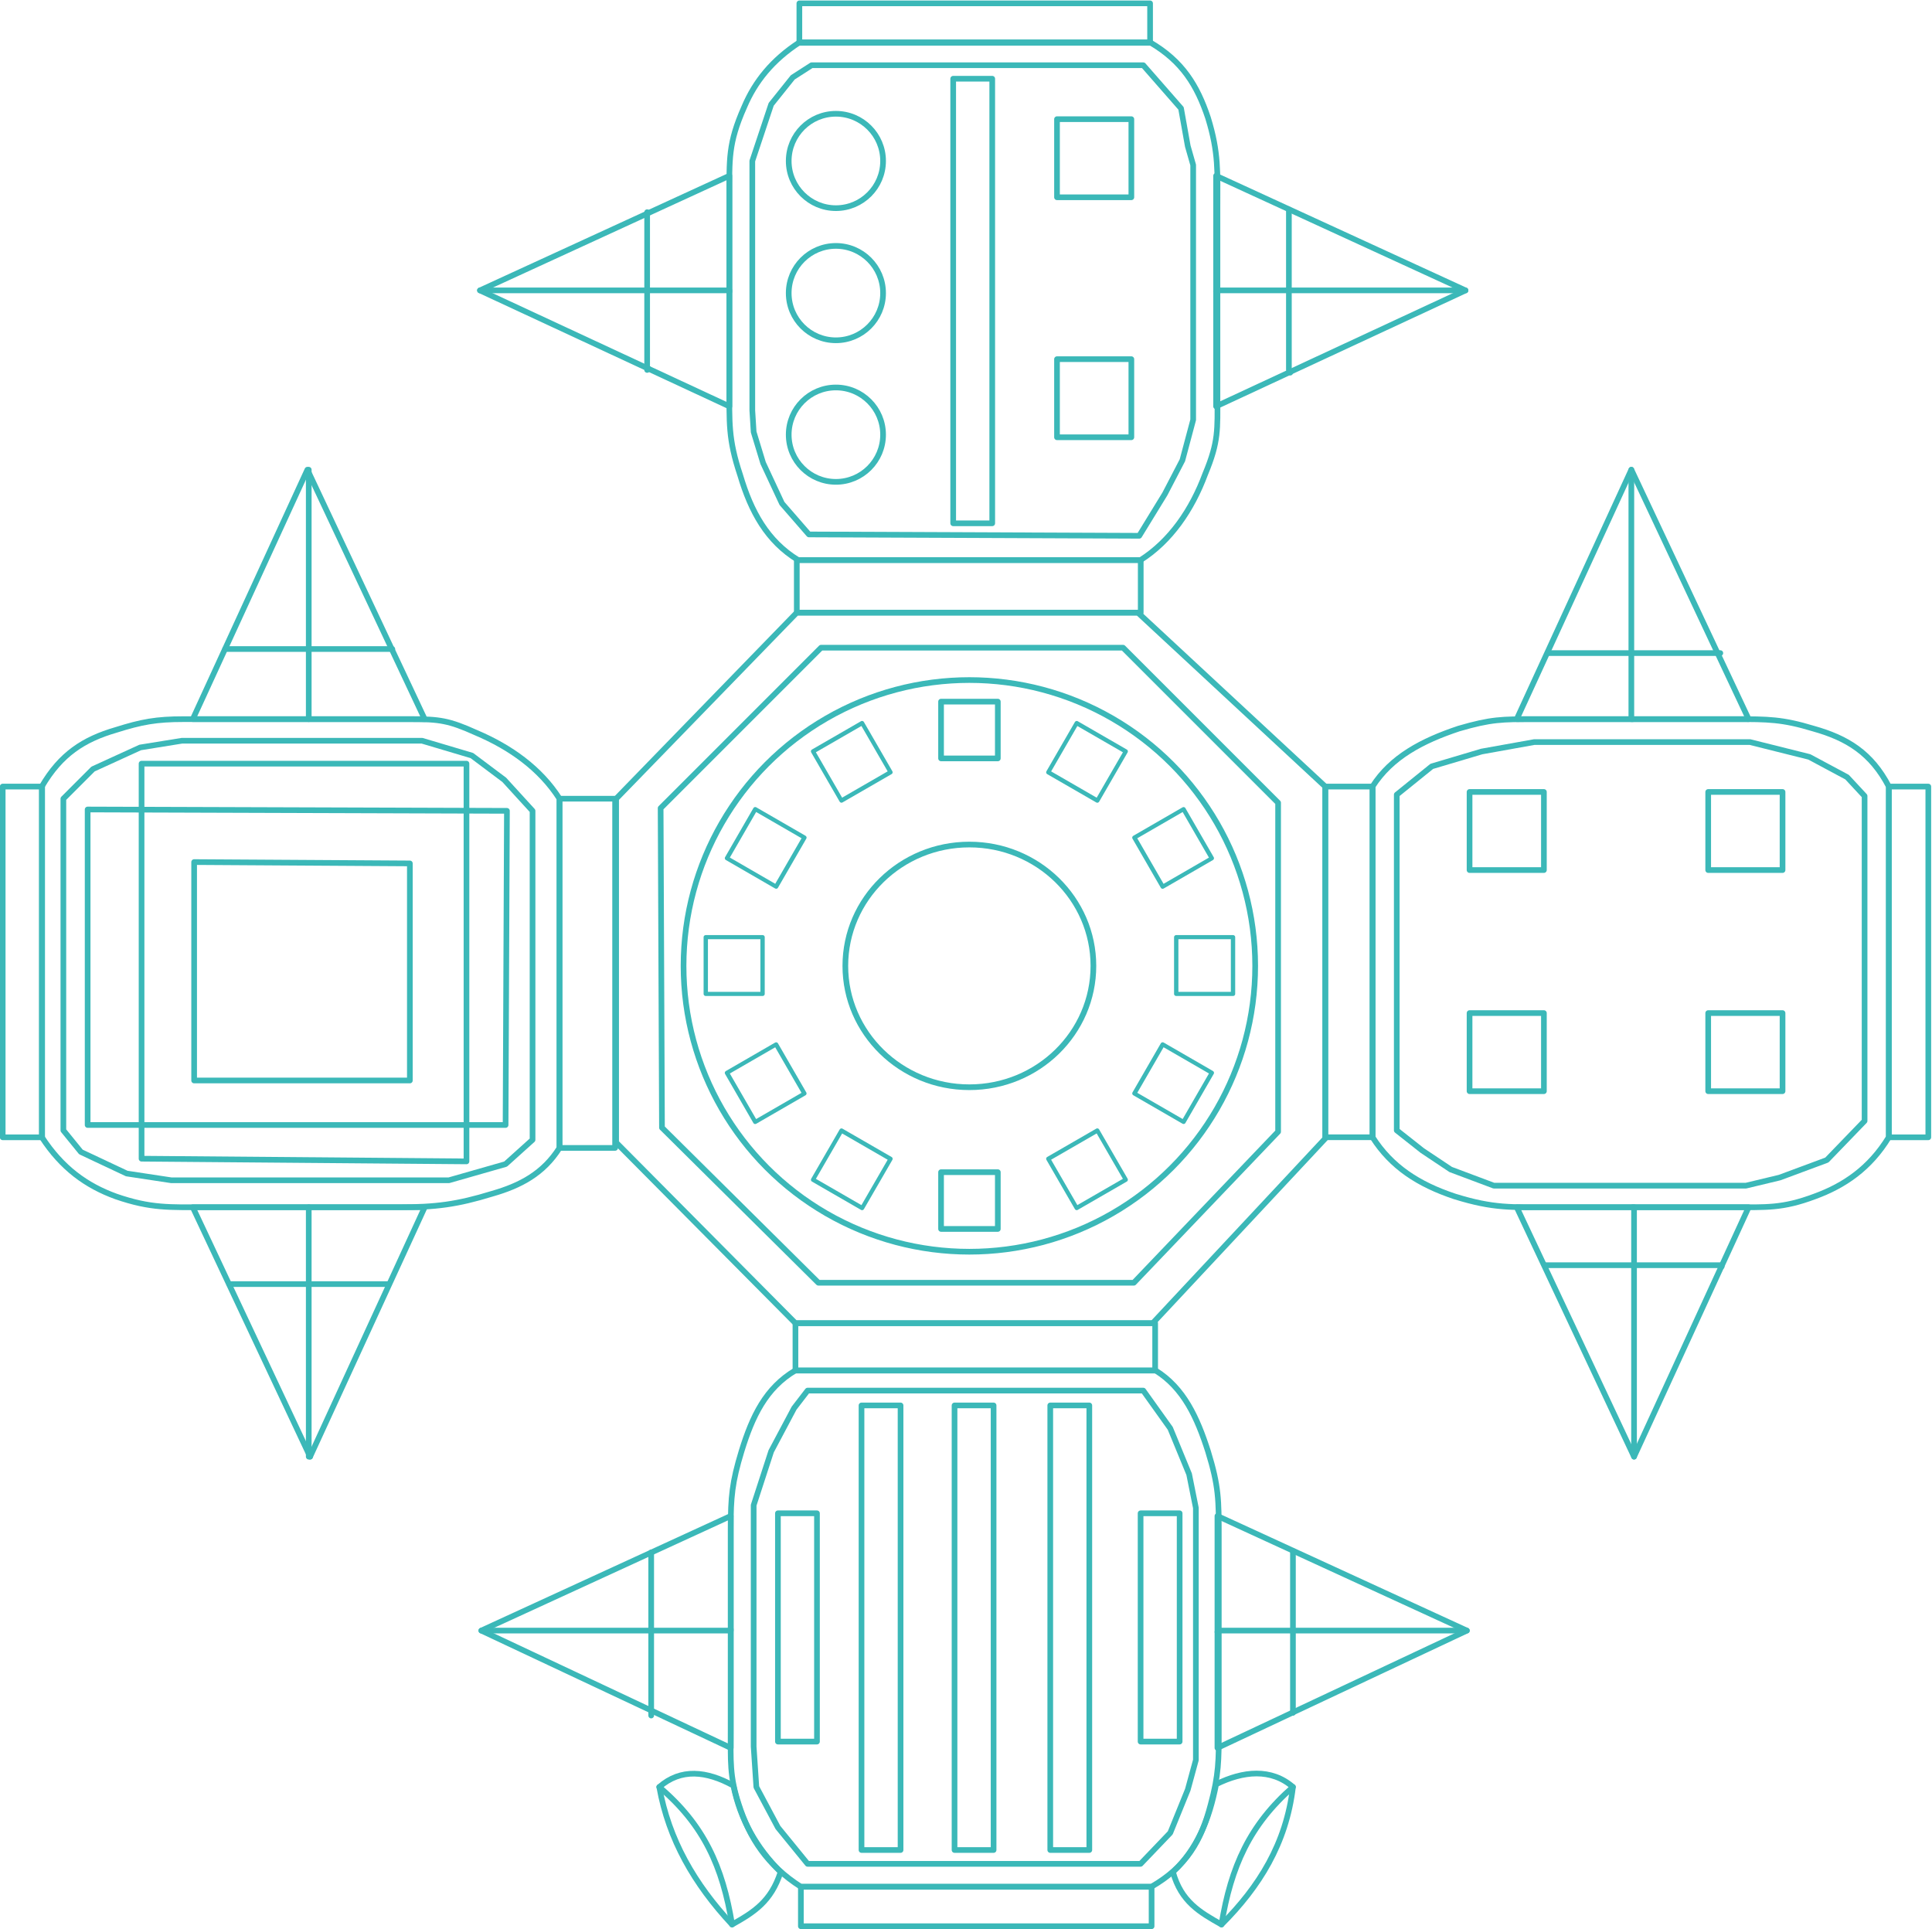 <?xml version="1.0" encoding="UTF-8"?>
<!DOCTYPE svg PUBLIC "-//W3C//DTD SVG 1.1//EN" "http://www.w3.org/Graphics/SVG/1.1/DTD/svg11.dtd">
<!-- Creator: CorelDRAW X7 -->
<svg xmlns="http://www.w3.org/2000/svg" xml:space="preserve" width="68.054mm" height="67.948mm" version="1.1" style="shape-rendering:geometricPrecision; text-rendering:geometricPrecision; image-rendering:optimizeQuality; fill-rule:evenodd; clip-rule:evenodd"
viewBox="0 0 1433 1430"
 xmlns:xlink="http://www.w3.org/1999/xlink">
 <defs>
  <style type="text/css">
   <![CDATA[
    .str0 {stroke:#3BB8B8;stroke-width:4.21;stroke-linecap:round;stroke-linejoin:round}
    .fil0 {fill:none}
   ]]>
  </style>
 </defs>
 <g id="Слой_x0020_1">
  <g id="_1884653145824">
   <g>
    <g>
     <polygon class="fil0 str0" points="591,454 844,454 983,583 983,844 855,981 590,981 457,847 457,592 "/>
     <rect class="fil0 str0" x="591" y="415" width="255.103" height="38.974"/>
     <rect class="fil0 str0" x="983" y="583" width="35.13" height="260.109"/>
     <rect class="fil0 str0" x="590" y="981" width="266.801" height="35.172"/>
     <rect class="fil0 str0" x="415" y="592" width="41.243" height="258.995"/>
     <path class="fil0 str0" d="M1018 583c14,-22 37,-34 64,-43 24,-7 32,-7 56,-7l150 0c23,0 34,0 57,7 25,7 43,18 56,43l0 260c-14,23 -33,36 -55,44 -24,9 -36,8 -61,8l-134 0c-30,0 -43,1 -72,-8 -27,-9 -47,-22 -61,-44l0 -260z"/>
     <rect class="fil0 str0" x="1401" y="583" width="29.265" height="260.13"/>
     <path class="fil0 str0" d="M415 592c-14,-22 -36,-38 -62,-49 -20,-9 -27,-10 -48,-10l-169 0c-20,0 -31,2 -50,8 -24,7 -41,18 -55,42l0 260c15,23 33,36 55,44 26,9 40,8 67,8l143 0c27,0 43,-2 69,-10 21,-6 38,-15 50,-34l0 -259z"/>
     <rect class="fil0 str0" x="2" y="583" width="29.265" height="260.13"/>
     <path class="fil0 str0" d="M857 1016c21,13 31,35 39,60 8,26 8,36 8,63l0 144c0,22 0,33 -6,55 -7,27 -18,46 -44,61l-260 0c-25,-16 -38,-36 -46,-61 -7,-21 -6,-33 -6,-55l0 -150c0,-23 1,-34 8,-57 8,-26 18,-47 40,-60l267 0z"/>
     <rect class="fil0 str0" transform="matrix(-2.64845E-014 1 -1 -2.64845E-014 854.155 1399.01)" width="29.265" height="260.13"/>
     <path class="fil0 str0" d="M846 415c22,-14 38,-37 48,-64 10,-24 9,-33 9,-57l0 -140c0,-27 1,-41 -7,-67 -8,-24 -19,-42 -43,-56l-260 0c-20,13 -33,29 -41,48 -12,27 -11,39 -11,67l0 139c0,28 -1,40 8,67 8,27 20,49 43,63l254 0z"/>
     <rect class="fil0 str0" transform="matrix(-2.64845E-014 -1 -1 2.64845E-014 853.039 31.37)" width="29.265" height="260.13"/>
     <polygon class="fil0 str0" points="490,599 609,480 833,480 948,595 948,839 841,951 607,951 491,836 "/>
     <circle class="fil0 str0" cx="719" cy="716" r="212"/>
     <g>
      <rect class="fil0 str0" x="698" y="520" width="42.102" height="42.102"/>
      <rect class="fil0 str0" x="698" y="869" width="42.102" height="42.102"/>
     </g>
     <g>
      <rect class="fil0 str0" transform="matrix(1.92496E-014 -0.727 0.764 2.02226E-014 523.482 736.795)" width="57.927" height="55.139"/>
      <rect class="fil0 str0" transform="matrix(1.92496E-014 -0.727 0.764 2.02226E-014 872.431 736.795)" width="57.927" height="55.139"/>
     </g>
     <g>
      <rect class="fil0 str0" transform="matrix(-0.363 -0.629 0.661 -0.382 560.203 831.738)" width="57.927" height="55.139"/>
      <rect class="fil0 str0" transform="matrix(-0.363 -0.629 0.661 -0.382 862.402 657.264)" width="57.927" height="55.139"/>
     </g>
     <g>
      <rect class="fil0 str0" transform="matrix(-0.629 -0.363 0.382 -0.661 639.477 895.6)" width="57.927" height="55.139"/>
      <rect class="fil0 str0" transform="matrix(-0.629 -0.363 0.382 -0.661 813.951 593.401)" width="57.927" height="55.139"/>
     </g>
     <g>
      <rect class="fil0 str0" transform="matrix(-0.629 0.363 -0.382 -0.661 835.003 874.548)" width="57.927" height="55.139"/>
      <rect class="fil0 str0" transform="matrix(-0.629 0.363 -0.382 -0.661 660.529 572.35)" width="57.927" height="55.139"/>
     </g>
     <g>
      <rect class="fil0 str0" transform="matrix(-0.363 0.629 -0.661 -0.382 898.865 795.275)" width="57.927" height="55.139"/>
      <rect class="fil0 str0" transform="matrix(-0.363 0.629 -0.661 -0.382 596.667 620.8)" width="57.927" height="55.139"/>
     </g>
     <ellipse class="fil0 str0" cx="719" cy="716" rx="92" ry="90"/>
     <rect class="fil0 str0" x="708" y="1042" width="28.962" height="329.734"/>
     <rect class="fil0 str0" x="779" y="1042" width="28.962" height="329.734"/>
     <rect class="fil0 str0" x="639" y="1042" width="28.962" height="329.734"/>
     <rect class="fil0 str0" x="846" y="1122" width="28.962" height="169.323"/>
     <rect class="fil0 str0" x="577" y="1122" width="28.962" height="169.323"/>
     <rect class="fil0 str0" x="1090" y="587" width="55.143" height="57.927"/>
     <rect class="fil0 str0" x="1267" y="587" width="55.143" height="57.927"/>
     <rect class="fil0 str0" x="1090" y="751" width="55.143" height="57.927"/>
     <rect class="fil0 str0" x="1267" y="751" width="55.143" height="57.927"/>
     <circle class="fil0 str0" cx="620" cy="119" r="35"/>
     <circle class="fil0 str0" cx="620" cy="217" r="35"/>
     <circle class="fil0 str0" cx="620" cy="322" r="35"/>
     <rect class="fil0 str0" x="707" y="58" width="28.962" height="329.734"/>
     <rect class="fil0 str0" x="784" y="88" width="55.143" height="57.927"/>
     <rect class="fil0 str0" x="784" y="266" width="55.143" height="57.927"/>
     <polygon class="fil0 str0" points="65,600 65,834 375,834 376,601 "/>
     <polygon class="fil0 str0" points="105,859 105,566 346,566 346,861 "/>
     <polygon class="fil0 str0" points="144,639 304,640 304,801 144,801 "/>
    </g>
    <polygon class="fil0 str0" points="1125,895 1297,895 1212,1080 "/>
    <polygon class="fil0 str0" points="1297,533 1125,533 1210,348 "/>
    <polygon class="fil0 str0" points="902,301 902,130 1087,215 "/>
    <polygon class="fil0 str0" points="541,301 541,130 356,215 "/>
    <polygon class="fil0 str0" points="143,895 315,895 230,1080 "/>
    <polygon class="fil0 str0" points="315,533 143,533 228,348 "/>
    <polygon class="fil0 str0" points="903,1296 903,1124 1088,1209 "/>
    <polygon class="fil0 str0" points="542,1296 542,1124 357,1209 "/>
    <polyline class="fil0 str0" points="1210,348 1210,533 1211,533 "/>
    <polyline class="fil0 str0" points="1212,1080 1212,895 1211,895 "/>
    <polyline class="fil0 str0" points="1088,1209 904,1209 903,1210 "/>
    <polyline class="fil0 str0" points="357,1209 542,1209 542,1208 "/>
    <polyline class="fil0 str0" points="229,895 229,1080 230,1080 "/>
    <polyline class="fil0 str0" points="229,533 229,348 229,350 "/>
    <polyline class="fil0 str0" points="1087,215 902,215 902,216 "/>
    <polyline class="fil0 str0" points="356,215 541,215 541,216 "/>
    <path class="fil0 str0" d="M544 1324c-20,-11 -39,-13 -55,1 33,28 47,59 54,102 16,-9 29,-17 36,-39 -18,-18 -30,-39 -35,-64z"/>
    <path class="fil0 str0" d="M902 1323c20,-10 41,-12 57,2 -32,28 -46,59 -53,102 -16,-9 -30,-17 -36,-39 18,-17 27,-39 32,-65z"/>
    <path class="fil0 str0" d="M906 1427c28,-28 48,-60 53,-102"/>
    <path class="fil0 str0" d="M543 1427c-28,-30 -47,-63 -54,-102"/>
   </g>
   <polygon class="fil0 str0" points="47,838 47,592 69,570 104,554 135,549 313,549 350,560 374,578 395,601 395,845 375,863 333,875 127,875 94,870 60,854 "/>
   <polygon class="fil0 str0" points="599,1382 577,1355 561,1325 559,1295 559,1116 572,1076 589,1044 599,1031 848,1031 868,1059 882,1093 887,1118 887,1305 881,1327 868,1359 846,1382 "/>
   <polygon class="fil0 str0" points="1036,838 1036,589 1062,568 1099,557 1138,550 1298,550 1342,561 1370,576 1383,590 1383,831 1355,860 1320,873 1295,879 1108,879 1076,867 1055,853 "/>
   <polygon class="fil0 str0" points="600,396 580,373 566,343 559,320 558,304 558,119 572,77 588,57 602,48 848,48 876,80 881,108 885,122 885,311 877,341 864,366 845,397 "/>
   <polyline class="fil0 str0" points="1146,938 1276,938 1277,939 "/>
   <line class="fil0 str0" x1="1148" y1="484" x2="1276" y2= "484" />
   <line class="fil0 str0" x1="959" y1="1150" x2="959" y2= "1270" />
   <line class="fil0 str0" x1="483" y1="1151" x2="483" y2= "1272" />
   <polyline class="fil0 str0" points="170,952 288,952 288,952 "/>
   <polyline class="fil0 str0" points="167,481 291,481 290,481 "/>
   <polyline class="fil0 str0" points="956,155 956,274 957,276 "/>
   <polyline class="fil0 str0" points="480,157 480,274 481,273 "/>
  </g>
 </g>
</svg>
